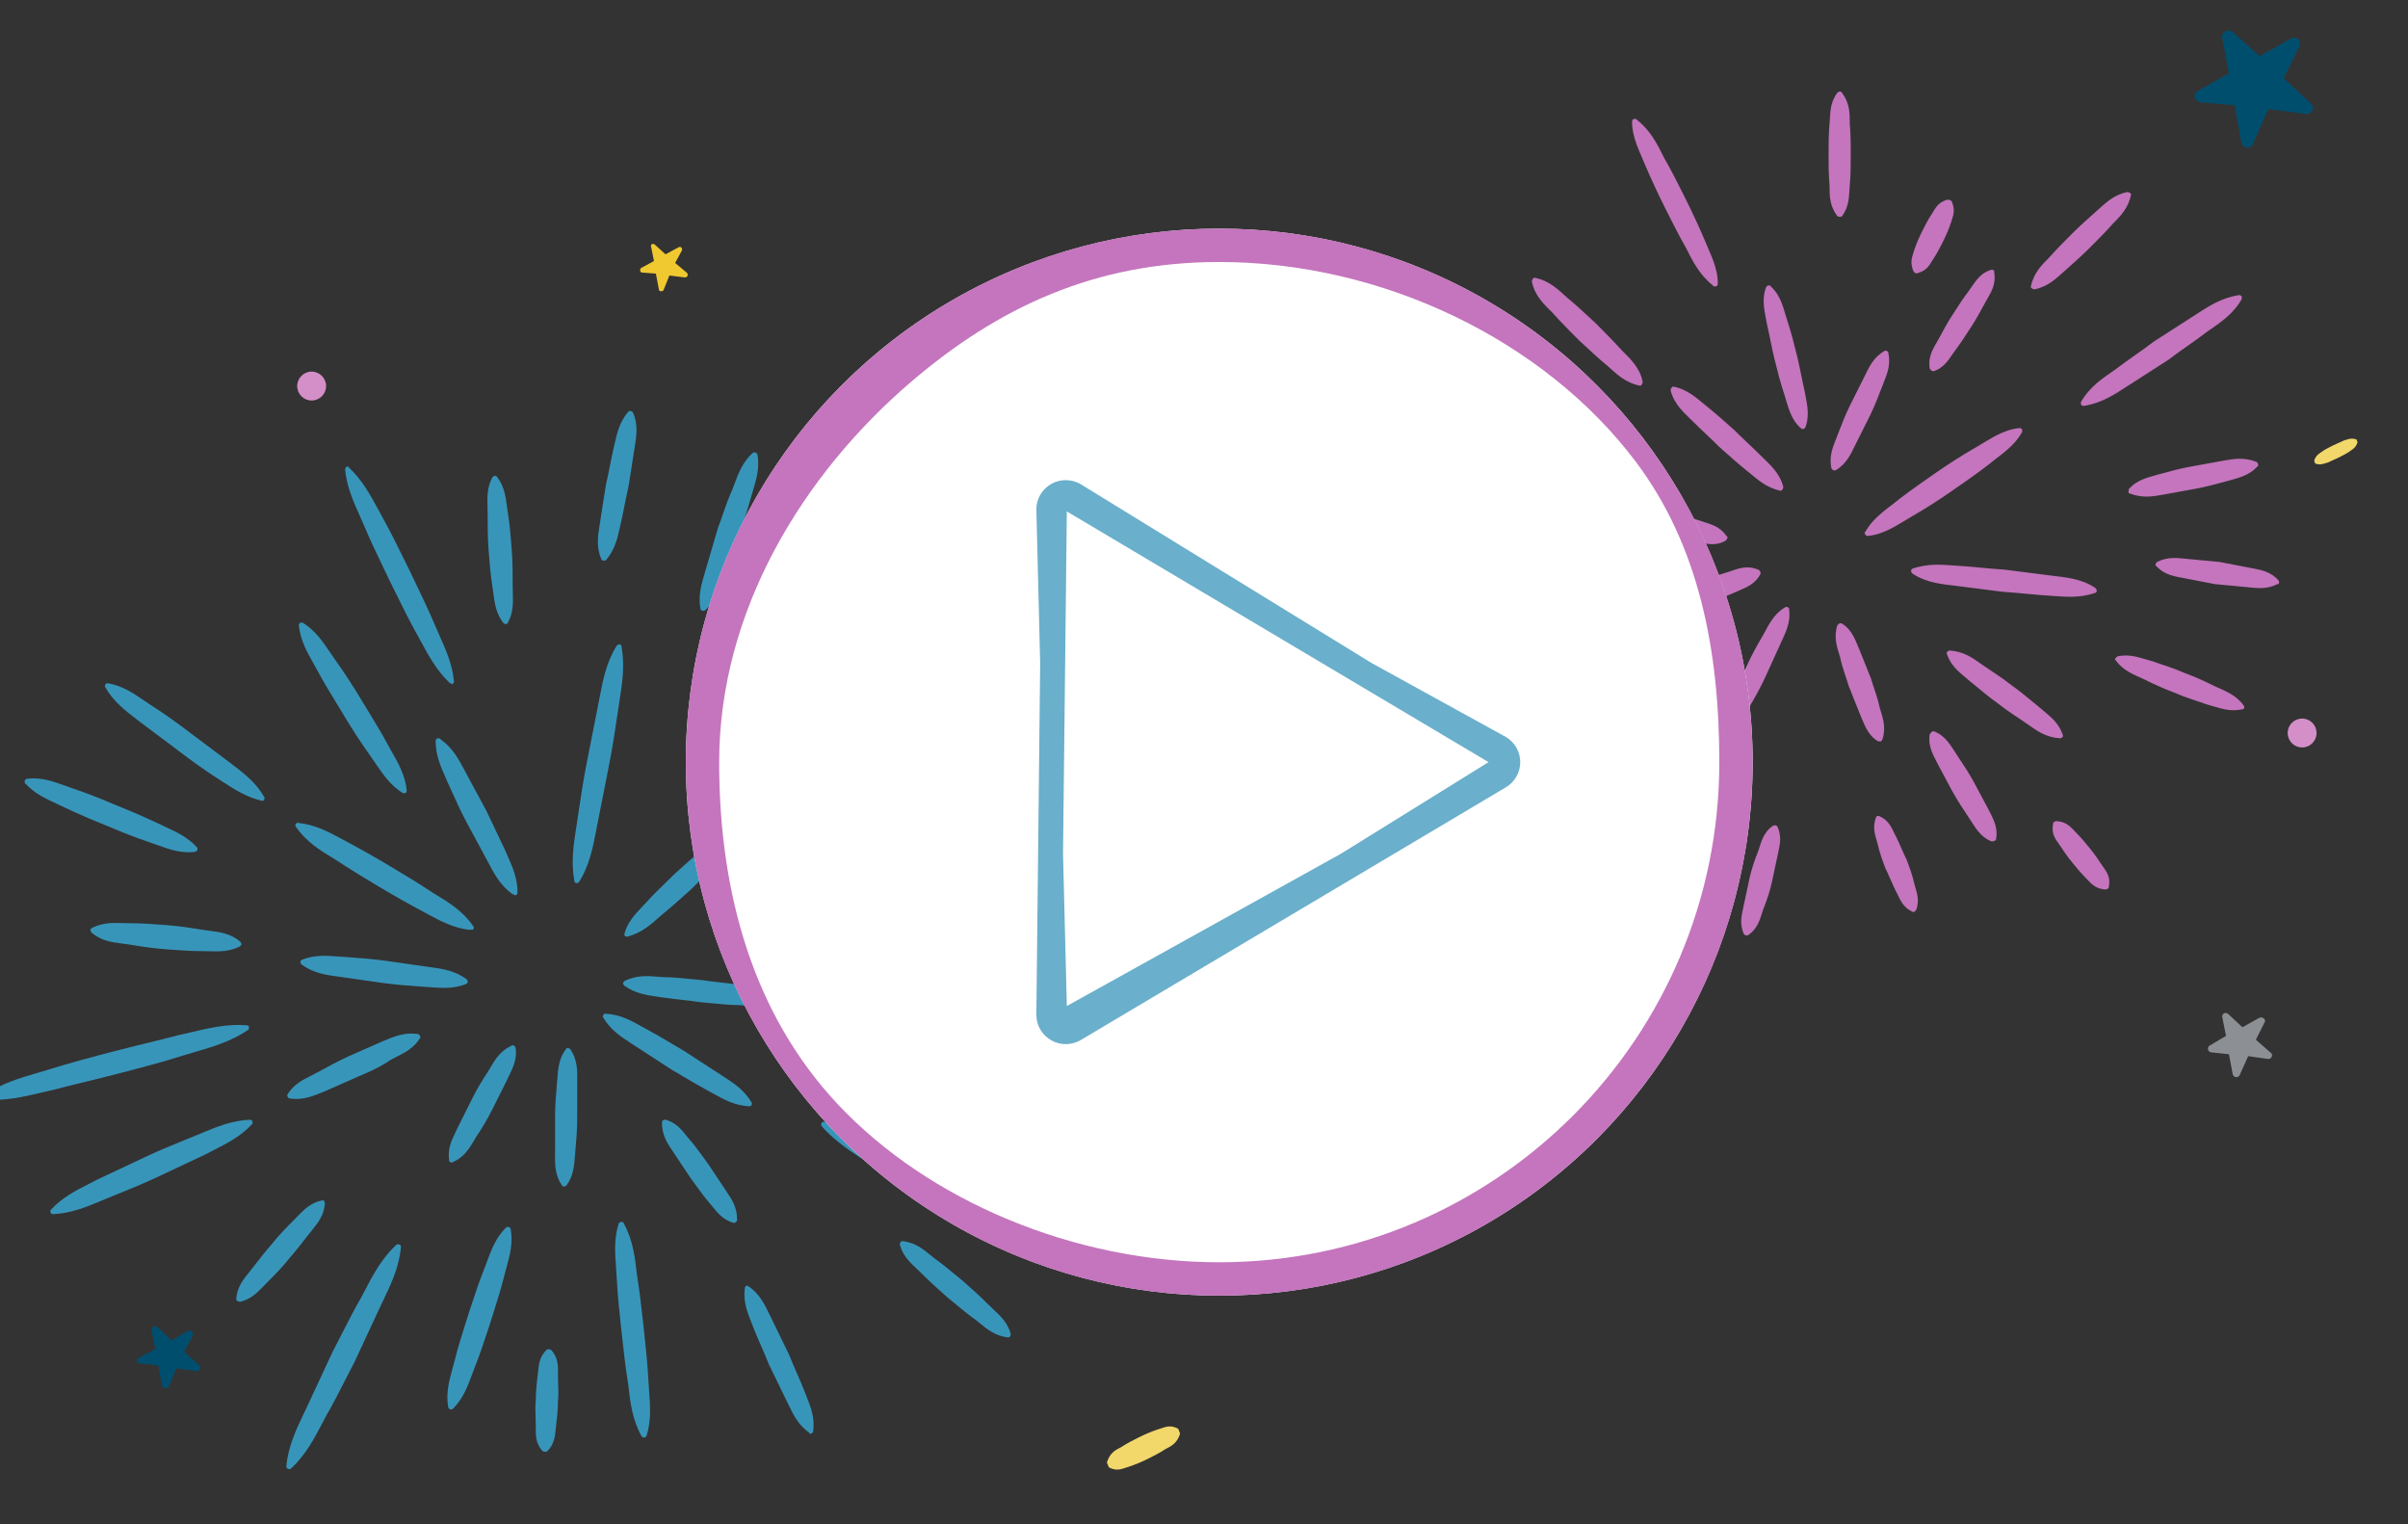 <svg width="158" height="100" viewBox="0 0 158 100" fill="none" xmlns="http://www.w3.org/2000/svg">
<rect x="0" y="0" width="158" height="100" fill="#333333" stroke="none"/>
<g clip-path="url(#clip0_1341_8650)">
<path d="M152.277 29.685C152.091 29.813 151.946 29.913 151.844 30.221L151.907 30.41C152.206 30.51 152.388 30.452 152.575 30.392C152.625 30.377 152.675 30.36 152.729 30.347C152.855 30.284 152.966 30.237 153.076 30.189C153.187 30.142 153.297 30.094 153.424 30.031C153.676 29.905 153.929 29.778 154.119 29.652C154.166 29.616 154.211 29.585 154.254 29.556C154.441 29.428 154.585 29.328 154.688 29.02L154.625 28.831C154.325 28.731 154.144 28.788 153.956 28.848C153.906 28.864 153.856 28.88 153.803 28.894C153.677 28.957 153.566 29.004 153.455 29.052C153.345 29.099 153.234 29.146 153.108 29.21C152.855 29.336 152.602 29.462 152.413 29.589C152.365 29.624 152.32 29.655 152.277 29.685Z" fill="#F2D76B"/>
<path d="M12.085 88.694L12.654 87.62C12.717 87.43 12.527 87.24 12.338 87.304L11.263 87.936L10.315 87.051C10.189 86.924 9.936 87.051 9.936 87.24L10.189 88.504L9.114 89.073C8.925 89.2 8.988 89.453 9.178 89.453L10.379 89.579L10.631 90.906C10.694 91.096 10.947 91.159 11.074 90.969L11.579 89.769L12.906 89.958C13.096 89.958 13.223 89.705 13.096 89.579L12.085 88.694Z" fill="#004E6E"/>
<path d="M44.3 17.253L44.742 16.432C44.806 16.305 44.679 16.116 44.49 16.242L43.668 16.684L42.973 16.052C42.846 15.926 42.657 16.052 42.72 16.179L42.91 17.127L42.088 17.569C41.962 17.632 41.962 17.885 42.151 17.885L43.036 17.948L43.226 18.96C43.226 19.149 43.478 19.149 43.542 19.023L43.921 18.075L44.932 18.201C45.122 18.201 45.185 18.012 45.059 17.885L44.3 17.253Z" fill="#F0C930"/>
<path d="M148.019 68.214L148.588 67.076C148.714 66.887 148.462 66.697 148.272 66.76L147.134 67.392L146.186 66.507C145.997 66.381 145.807 66.507 145.807 66.697L146.06 67.961L144.986 68.593C144.796 68.719 144.859 68.972 145.049 69.035L146.25 69.162L146.502 70.489C146.566 70.679 146.818 70.742 146.945 70.552L147.514 69.288L148.841 69.478C149.03 69.478 149.157 69.225 149.03 69.099L148.019 68.214Z" fill="#8C8F94"/>
<path d="M151.053 49.037C151.577 49.037 152.001 48.612 152.001 48.089C152.001 47.565 151.577 47.141 151.053 47.141C150.53 47.141 150.105 47.565 150.105 48.089C150.105 48.612 150.53 49.037 151.053 49.037Z" fill="#D48FC8"/>
<path d="M37.812 54.275C37.636 55.405 37.459 56.545 37.685 57.786C37.685 57.786 37.685 57.849 37.748 57.913C37.874 57.976 37.937 57.913 38.001 57.849C38.673 56.784 38.899 55.619 39.117 54.487C39.145 54.343 39.173 54.2 39.201 54.057C39.328 53.425 39.454 52.778 39.581 52.13C39.707 51.482 39.833 50.834 39.96 50.202C40.184 49.083 40.358 47.915 40.526 46.785C40.548 46.638 40.57 46.492 40.592 46.347C40.612 46.211 40.633 46.076 40.654 45.94C40.83 44.81 41.007 43.67 40.781 42.429C40.781 42.365 40.781 42.302 40.718 42.302C40.592 42.239 40.529 42.302 40.465 42.365C39.792 43.431 39.567 44.596 39.349 45.728C39.321 45.871 39.293 46.015 39.265 46.157C39.138 46.789 39.012 47.437 38.885 48.085C38.759 48.733 38.633 49.381 38.506 50.013C38.282 51.131 38.108 52.3 37.94 53.43C37.918 53.577 37.896 53.723 37.874 53.868C37.854 54.004 37.833 54.139 37.812 54.275Z" fill="#3895BA"/>
<path d="M39.352 34.392C39.233 35.133 39.112 35.88 39.454 36.677C39.454 36.741 39.517 36.741 39.517 36.741C39.581 36.804 39.707 36.804 39.77 36.741C40.346 36.049 40.502 35.358 40.669 34.618C40.685 34.547 40.702 34.475 40.718 34.402C40.813 33.991 40.892 33.596 40.971 33.201C41.05 32.806 41.129 32.411 41.224 32.001C41.35 31.242 41.477 30.421 41.603 29.599C41.615 29.518 41.629 29.437 41.642 29.356C41.761 28.615 41.882 27.869 41.54 27.071L41.477 27.008C41.413 26.945 41.287 26.945 41.224 27.008C40.648 27.699 40.492 28.391 40.325 29.13C40.309 29.202 40.292 29.274 40.276 29.346C40.181 29.757 40.102 30.152 40.023 30.547C39.944 30.942 39.865 31.337 39.77 31.748C39.644 32.506 39.517 33.328 39.391 34.149C39.379 34.23 39.365 34.311 39.352 34.392Z" fill="#3895BA"/>
<path d="M46.245 37.582C46.018 38.343 45.798 39.081 45.964 39.964C45.964 39.995 45.964 40.011 45.972 40.019C45.98 40.027 45.995 40.027 46.027 40.027C46.09 40.09 46.217 40.09 46.28 40.027C46.939 39.423 47.216 38.675 47.485 37.95C47.525 37.841 47.566 37.733 47.607 37.626C47.848 37.103 48.038 36.556 48.225 36.015C48.333 35.705 48.44 35.397 48.555 35.097C48.681 34.655 48.808 34.228 48.934 33.802C49.061 33.375 49.187 32.949 49.313 32.506C49.346 32.394 49.379 32.282 49.412 32.171C49.639 31.409 49.858 30.671 49.693 29.789L49.629 29.725C49.566 29.662 49.44 29.662 49.377 29.725C48.717 30.33 48.44 31.077 48.171 31.802C48.131 31.911 48.091 32.02 48.049 32.127C47.809 32.649 47.619 33.197 47.431 33.737C47.324 34.047 47.217 34.355 47.101 34.655C46.975 35.097 46.849 35.524 46.722 35.951C46.596 36.377 46.469 36.804 46.343 37.246C46.311 37.359 46.278 37.471 46.245 37.582Z" fill="#3895BA"/>
<path d="M54.979 42.075C54.685 42.595 54.381 43.134 54.496 43.882C54.559 44.009 54.685 44.072 54.749 44.072C55.436 43.786 55.76 43.292 56.096 42.779C56.131 42.725 56.166 42.672 56.202 42.618C56.581 42.05 56.961 41.481 57.277 40.912C57.435 40.627 57.593 40.327 57.751 40.027C57.909 39.727 58.067 39.427 58.225 39.142C58.253 39.092 58.281 39.041 58.31 38.99C58.604 38.47 58.909 37.932 58.793 37.183V37.12C58.73 36.993 58.667 36.93 58.541 36.993C57.854 37.28 57.53 37.773 57.193 38.287C57.158 38.34 57.123 38.394 57.087 38.447C56.708 39.016 56.329 39.585 56.013 40.154C55.855 40.438 55.697 40.738 55.539 41.038C55.381 41.339 55.223 41.639 55.065 41.923C55.037 41.974 55.008 42.024 54.979 42.075Z" fill="#3895BA"/>
<path d="M46.222 50.159C45.833 50.859 45.45 51.55 45.395 52.477C45.395 52.477 45.458 52.541 45.395 52.604C45.458 52.667 45.585 52.73 45.648 52.667C46.468 52.175 46.91 51.493 47.342 50.827C47.409 50.724 47.476 50.62 47.544 50.518C47.988 49.877 48.355 49.274 48.735 48.65C48.842 48.474 48.95 48.297 49.061 48.117C49.566 47.295 50.009 46.473 50.451 45.652C50.512 45.539 50.574 45.428 50.635 45.316C51.024 44.616 51.408 43.924 51.462 42.998V42.871C51.399 42.808 51.273 42.745 51.209 42.808C50.389 43.3 49.947 43.982 49.516 44.648C49.448 44.751 49.382 44.855 49.313 44.957C48.87 45.598 48.502 46.201 48.122 46.825C48.016 47.001 47.908 47.178 47.797 47.358C47.291 48.18 46.849 49.001 46.406 49.823C46.346 49.936 46.284 50.047 46.222 50.159Z" fill="#3895BA"/>
<path d="M42.157 59.467C41.673 59.973 41.176 60.493 40.971 61.262V61.325C40.971 61.389 41.034 61.452 41.161 61.452C42.109 61.199 42.741 60.63 43.373 60.062C44.068 59.493 44.7 58.924 45.332 58.355C45.545 58.142 45.758 57.936 45.968 57.733C46.383 57.332 46.788 56.941 47.165 56.522C47.272 56.403 47.383 56.286 47.496 56.169C47.98 55.663 48.476 55.143 48.681 54.373V54.31C48.681 54.247 48.618 54.184 48.492 54.184C47.544 54.437 46.912 55.005 46.28 55.574C45.585 56.143 44.953 56.712 44.321 57.281C44.108 57.494 43.895 57.7 43.684 57.903C43.27 58.303 42.865 58.694 42.488 59.114C42.381 59.233 42.269 59.349 42.157 59.467Z" fill="#3895BA"/>
<path d="M59.282 58.781C58.81 59.018 58.329 59.259 57.972 59.872C57.972 59.998 58.035 60.125 58.098 60.188C58.92 60.377 59.552 60.125 60.184 59.872L62.08 59.114C62.396 58.956 62.696 58.813 62.996 58.671C63.296 58.529 63.597 58.387 63.913 58.229C64.022 58.168 64.134 58.112 64.246 58.055C64.718 57.819 65.198 57.577 65.556 56.965V56.901C65.619 56.775 65.556 56.649 65.429 56.649C64.608 56.459 63.976 56.712 63.344 56.965L61.448 57.723C61.132 57.881 60.832 58.023 60.531 58.166C60.231 58.308 59.931 58.45 59.615 58.608C59.506 58.669 59.394 58.725 59.282 58.781Z" fill="#3895BA"/>
<path d="M62.35 65.552C61.523 65.533 60.695 65.514 59.868 65.876C59.868 65.876 59.805 65.876 59.805 65.939C59.741 66.066 59.805 66.129 59.868 66.192C60.645 66.658 61.465 66.742 62.292 66.827C62.474 66.846 62.656 66.864 62.838 66.887C63.849 67.013 64.861 67.077 65.872 67.14C66.883 67.203 67.894 67.266 68.905 67.266C69.089 67.266 69.273 67.27 69.457 67.275C70.284 67.293 71.112 67.312 71.939 66.95C71.939 66.95 72.002 66.95 72.002 66.887C72.065 66.824 72.002 66.697 71.939 66.634C71.162 66.168 70.342 66.084 69.515 65.999C69.333 65.981 69.151 65.962 68.969 65.939C67.957 65.813 66.946 65.749 65.935 65.686C64.924 65.623 63.913 65.56 62.901 65.56C62.718 65.56 62.534 65.556 62.35 65.552Z" fill="#3895BA"/>
<path d="M43.255 64.086C42.514 64.024 41.768 63.961 40.971 64.359C40.971 64.359 40.971 64.422 40.908 64.422C40.845 64.486 40.908 64.612 40.971 64.675C41.701 65.181 42.432 65.287 43.162 65.393C43.253 65.406 43.344 65.419 43.436 65.433C43.852 65.493 44.254 65.538 44.648 65.583C45.093 65.633 45.528 65.683 45.964 65.749C46.228 65.77 46.499 65.797 46.772 65.824C47.348 65.881 47.934 65.939 48.492 65.939C48.573 65.945 48.655 65.952 48.736 65.959C49.477 66.022 50.223 66.085 51.02 65.686L51.083 65.623C51.146 65.56 51.083 65.433 51.02 65.37C50.289 64.865 49.559 64.758 48.829 64.652C48.738 64.639 48.646 64.626 48.555 64.612C48.139 64.552 47.737 64.507 47.343 64.462C46.898 64.412 46.462 64.363 46.027 64.296C45.763 64.275 45.492 64.249 45.219 64.222C44.643 64.164 44.056 64.106 43.499 64.106C43.417 64.1 43.336 64.093 43.255 64.086Z" fill="#3895BA"/>
<path d="M51.688 56.476C50.971 56.906 50.246 57.34 49.756 58.102C49.724 58.134 49.708 58.15 49.708 58.166C49.708 58.181 49.724 58.197 49.756 58.229C49.756 58.355 49.819 58.418 49.945 58.418C50.805 58.418 51.503 58.095 52.2 57.771C52.375 57.69 52.549 57.609 52.726 57.533C53.548 57.154 54.433 56.712 55.254 56.27C56.076 55.827 56.897 55.385 57.719 54.879C57.832 54.809 57.947 54.741 58.062 54.672C58.779 54.243 59.504 53.809 59.994 53.046V52.92C59.994 52.793 59.931 52.73 59.805 52.73C58.945 52.73 58.247 53.054 57.55 53.377C57.375 53.458 57.201 53.539 57.024 53.615C56.202 53.994 55.317 54.437 54.496 54.879C53.674 55.321 52.853 55.764 52.031 56.27C51.918 56.339 51.803 56.408 51.688 56.476Z" fill="#3895BA"/>
<path d="M42.089 67.335C41.389 66.946 40.697 66.562 39.77 66.508H39.644C39.581 66.571 39.517 66.697 39.581 66.761C40.073 67.581 40.754 68.023 41.42 68.454C41.524 68.522 41.627 68.589 41.729 68.657C42.109 68.909 42.504 69.162 42.899 69.415C43.294 69.668 43.689 69.921 44.068 70.174C44.287 70.301 44.512 70.435 44.74 70.57C45.301 70.903 45.885 71.249 46.469 71.564C46.582 71.625 46.694 71.686 46.805 71.748C47.505 72.137 48.197 72.52 49.124 72.575H49.25C49.313 72.512 49.377 72.385 49.313 72.322C48.821 71.502 48.14 71.06 47.474 70.628C47.37 70.561 47.267 70.494 47.165 70.426C46.785 70.173 46.39 69.921 45.995 69.668C45.6 69.415 45.205 69.162 44.826 68.909C44.607 68.781 44.382 68.648 44.154 68.513C43.593 68.18 43.009 67.834 42.425 67.519C42.312 67.458 42.2 67.396 42.089 67.335Z" fill="#3895BA"/>
<path d="M61.043 71.585C60.39 71.404 59.682 71.207 58.92 71.501C58.793 71.627 58.793 71.753 58.857 71.817C59.318 72.38 59.904 72.57 60.48 72.757C60.614 72.8 60.748 72.843 60.879 72.891C61.072 72.955 61.26 73.019 61.446 73.083C61.991 73.268 62.509 73.445 63.028 73.586C63.723 73.776 64.481 73.965 65.177 74.092C65.227 74.106 65.277 74.12 65.328 74.134C65.982 74.315 66.69 74.511 67.452 74.218C67.452 74.155 67.515 74.155 67.515 74.155C67.578 74.092 67.578 73.965 67.515 73.902C67.054 73.338 66.468 73.149 65.892 72.962C65.758 72.919 65.624 72.876 65.493 72.828C65.3 72.764 65.111 72.699 64.926 72.636C64.381 72.451 63.862 72.274 63.344 72.133C62.649 71.943 61.89 71.753 61.195 71.627C61.145 71.613 61.094 71.599 61.043 71.585Z" fill="#3895BA"/>
<path d="M57.404 75.039C56.36 74.465 55.306 73.887 54.053 73.586C54.053 73.586 53.99 73.586 53.927 73.65C53.864 73.713 53.864 73.839 53.927 73.902C54.844 74.927 55.946 75.63 57.035 76.325C57.221 76.444 57.408 76.563 57.593 76.683C58.256 77.094 58.904 77.489 59.552 77.884C60.2 78.279 60.847 78.674 61.511 79.085L65.493 81.36C65.768 81.504 66.04 81.654 66.313 81.803C67.358 82.377 68.411 82.955 69.664 83.256C69.664 83.256 69.727 83.256 69.79 83.193C69.853 83.129 69.853 83.003 69.79 82.94C68.873 81.915 67.772 81.212 66.683 80.517C66.496 80.398 66.31 80.279 66.125 80.159C65.461 79.748 64.813 79.353 64.165 78.958C63.517 78.563 62.87 78.168 62.206 77.757L58.225 75.482C57.949 75.338 57.677 75.189 57.404 75.039Z" fill="#3895BA"/>
<path d="M61.094 82.375C60.559 81.937 60.068 81.534 59.236 81.423H59.173C59.046 81.486 59.046 81.549 59.046 81.676C59.251 82.394 59.706 82.82 60.174 83.26C60.283 83.362 60.392 83.465 60.5 83.572C61.069 84.141 61.637 84.646 62.206 85.152C62.403 85.309 62.594 85.467 62.782 85.622C63.199 85.966 63.604 86.301 64.039 86.606C64.117 86.667 64.192 86.729 64.267 86.791C64.802 87.229 65.293 87.632 66.125 87.743H66.188C66.314 87.68 66.314 87.617 66.314 87.49C66.109 86.772 65.654 86.346 65.186 85.907C65.078 85.805 64.968 85.702 64.861 85.594C64.292 85.025 63.723 84.52 63.154 84.014C62.957 83.857 62.767 83.699 62.578 83.544C62.162 83.2 61.757 82.865 61.321 82.561C61.244 82.499 61.168 82.437 61.094 82.375Z" fill="#3895BA"/>
<path d="M45.027 74.496C44.689 74.078 44.355 73.665 43.689 73.46C43.499 73.46 43.436 73.523 43.436 73.65C43.436 74.479 43.769 74.975 44.123 75.502C44.147 75.537 44.17 75.573 44.194 75.609L45.332 77.315C45.444 77.465 45.556 77.62 45.67 77.777C45.941 78.151 46.221 78.539 46.533 78.895C46.616 78.991 46.695 79.088 46.774 79.186C47.113 79.605 47.446 80.017 48.113 80.222H48.176C48.239 80.222 48.365 80.159 48.365 80.033C48.365 79.203 48.032 78.707 47.678 78.18C47.655 78.145 47.631 78.109 47.607 78.073L46.469 76.367C46.357 76.218 46.245 76.063 46.132 75.905C45.861 75.531 45.58 75.143 45.269 74.787C45.185 74.691 45.106 74.594 45.027 74.496Z" fill="#3895BA"/>
<path d="M50.495 86.244C50.171 85.575 49.839 84.888 49.124 84.394C49.061 84.394 49.061 84.393 49.061 84.33C48.997 84.33 48.871 84.393 48.871 84.52C48.761 85.402 49.035 86.092 49.317 86.8C49.358 86.903 49.4 87.007 49.44 87.111C49.598 87.522 49.772 87.917 49.945 88.312C50.119 88.707 50.293 89.102 50.451 89.513C50.641 89.892 50.83 90.287 51.02 90.682C51.209 91.077 51.399 91.472 51.589 91.851C51.638 91.95 51.686 92.049 51.734 92.149C52.059 92.819 52.391 93.505 53.105 94C53.105 94.031 53.105 94.047 53.113 94.055C53.121 94.063 53.137 94.063 53.169 94.063C53.232 94.063 53.358 94 53.358 93.874C53.468 92.991 53.194 92.301 52.912 91.593C52.871 91.49 52.83 91.387 52.789 91.282C52.631 90.871 52.458 90.476 52.284 90.081C52.11 89.686 51.936 89.291 51.778 88.881C51.589 88.501 51.399 88.106 51.209 87.712C51.02 87.317 50.83 86.921 50.641 86.542C50.591 86.444 50.543 86.344 50.495 86.244Z" fill="#3895BA"/>
<path d="M41.793 83.635C41.666 82.498 41.54 81.36 40.908 80.222C40.908 80.222 40.908 80.159 40.781 80.159C40.718 80.159 40.592 80.222 40.592 80.285C40.283 81.263 40.351 82.198 40.422 83.16C40.438 83.38 40.454 83.601 40.465 83.825C40.529 85.025 40.655 86.226 40.781 87.364C40.793 87.467 40.804 87.57 40.816 87.674C40.931 88.718 41.051 89.805 41.224 90.84C41.35 91.977 41.477 93.115 42.109 94.253C42.14 94.253 42.156 94.269 42.172 94.284C42.188 94.3 42.203 94.316 42.235 94.316C42.298 94.316 42.425 94.253 42.425 94.189C42.733 93.212 42.665 92.276 42.595 91.314C42.579 91.095 42.563 90.874 42.551 90.65C42.488 89.449 42.361 88.249 42.235 87.111C42.224 87.008 42.212 86.905 42.201 86.801C42.085 85.757 41.965 84.67 41.793 83.635Z" fill="#3895BA"/>
<path d="M37.876 70.894C37.881 70.211 37.887 69.529 37.432 68.846C37.305 68.72 37.179 68.72 37.116 68.846C36.666 69.465 36.616 70.133 36.566 70.808C36.56 70.891 36.554 70.975 36.547 71.058C36.484 71.753 36.421 72.512 36.421 73.27V75.482C36.421 75.558 36.42 75.634 36.419 75.71C36.414 76.392 36.408 77.075 36.863 77.757L36.926 77.821C36.989 77.884 37.116 77.821 37.179 77.757C37.629 77.139 37.678 76.47 37.728 75.796C37.735 75.713 37.741 75.629 37.748 75.545C37.811 74.85 37.874 74.092 37.874 73.334V71.121C37.874 71.046 37.875 70.97 37.876 70.894Z" fill="#3895BA"/>
<path d="M36.611 90.1C36.617 89.588 36.623 89.077 36.168 88.565C36.041 88.501 35.915 88.501 35.852 88.565C35.402 89.015 35.352 89.515 35.302 90.02C35.296 90.083 35.29 90.145 35.283 90.208C35.22 90.713 35.157 91.282 35.157 91.851C35.115 92.186 35.128 92.549 35.142 92.921C35.149 93.11 35.157 93.302 35.157 93.494C35.157 93.551 35.156 93.608 35.155 93.665C35.15 94.177 35.144 94.689 35.599 95.201C35.725 95.264 35.852 95.264 35.915 95.201C36.365 94.751 36.414 94.251 36.465 93.745C36.471 93.683 36.477 93.62 36.484 93.557C36.547 93.052 36.61 92.483 36.61 91.914C36.652 91.579 36.639 91.217 36.624 90.845C36.617 90.655 36.61 90.463 36.61 90.271C36.61 90.214 36.611 90.157 36.611 90.1Z" fill="#3895BA"/>
<path d="M33.222 83.196C33.446 82.387 33.667 81.588 33.513 80.665C33.513 80.601 33.513 80.601 33.45 80.538C33.387 80.475 33.261 80.475 33.197 80.538C32.532 81.204 32.239 81.994 31.951 82.774C31.883 82.957 31.816 83.139 31.744 83.319C31.44 84.079 31.177 84.879 30.921 85.656C30.858 85.848 30.795 86.038 30.733 86.226C30.671 86.422 30.61 86.616 30.549 86.808C30.297 87.607 30.052 88.381 29.848 89.197C29.8 89.387 29.748 89.575 29.696 89.762C29.473 90.571 29.252 91.37 29.405 92.293C29.405 92.357 29.469 92.42 29.469 92.42C29.532 92.483 29.658 92.483 29.721 92.42C30.387 91.754 30.679 90.964 30.968 90.184C31.035 90.001 31.103 89.819 31.175 89.639C31.479 88.879 31.742 88.079 31.998 87.303C32.061 87.111 32.123 86.92 32.186 86.732C32.247 86.536 32.309 86.342 32.369 86.15C32.622 85.351 32.867 84.577 33.071 83.761C33.118 83.571 33.171 83.383 33.222 83.196Z" fill="#3895BA"/>
<path d="M33.414 70.545C33.684 69.985 33.936 69.464 33.829 68.72C33.766 68.594 33.64 68.53 33.577 68.594C32.827 68.939 32.498 69.495 32.159 70.07C32.126 70.125 32.093 70.181 32.06 70.237C31.681 70.805 31.301 71.438 30.985 72.07L30.037 73.966C29.987 74.076 29.936 74.183 29.884 74.289C29.614 74.849 29.362 75.37 29.469 76.114V76.177C29.532 76.241 29.595 76.304 29.721 76.241C30.471 75.895 30.799 75.339 31.139 74.764C31.172 74.709 31.205 74.653 31.238 74.597C31.617 74.029 31.997 73.397 32.313 72.765L33.261 70.869C33.311 70.758 33.363 70.651 33.414 70.545Z" fill="#3895BA"/>
<path d="M25.139 85.327C25.662 84.234 26.194 83.123 26.309 81.802C26.309 81.739 26.309 81.676 26.245 81.676C26.182 81.613 26.056 81.613 25.993 81.676C25.02 82.591 24.462 83.662 23.896 84.748C23.837 84.861 23.777 84.975 23.717 85.089C23.254 85.889 22.847 86.69 22.439 87.49C22.236 87.891 22.032 88.291 21.821 88.691C21.537 89.291 21.253 89.908 20.968 90.524C20.684 91.14 20.399 91.756 20.115 92.357C20.063 92.467 20.01 92.577 19.957 92.687C19.435 93.78 18.903 94.891 18.788 96.212C18.788 96.239 18.788 96.254 18.793 96.268C18.799 96.287 18.815 96.302 18.851 96.338C18.914 96.401 19.041 96.401 19.104 96.338C20.076 95.423 20.635 94.352 21.201 93.266C21.26 93.153 21.319 93.039 21.379 92.925C21.843 92.125 22.25 91.324 22.657 90.524C22.861 90.124 23.064 89.723 23.275 89.323C23.559 88.723 23.844 88.106 24.128 87.49C24.413 86.874 24.697 86.258 24.981 85.657C25.034 85.547 25.086 85.437 25.139 85.327Z" fill="#3895BA"/>
<path d="M20.482 80.694C20.873 80.208 21.261 79.726 21.316 78.958C21.316 78.769 21.189 78.706 21.063 78.769C20.359 78.931 19.933 79.372 19.508 79.813C19.437 79.887 19.366 79.96 19.293 80.033C18.788 80.538 18.282 81.044 17.84 81.613C17.397 82.118 16.955 82.687 16.513 83.256C16.454 83.331 16.394 83.405 16.335 83.48C15.944 83.965 15.556 84.447 15.501 85.215V85.278C15.565 85.341 15.628 85.405 15.754 85.405C16.458 85.242 16.884 84.801 17.31 84.36C17.381 84.286 17.452 84.213 17.524 84.141C18.029 83.635 18.535 83.129 18.977 82.561C19.42 82.055 19.862 81.486 20.305 80.917C20.363 80.842 20.423 80.768 20.482 80.694Z" fill="#3895BA"/>
<path d="M26.004 69.339C26.581 69.049 27.161 68.757 27.573 68.088C27.573 68.088 27.636 68.088 27.573 68.025C27.573 67.961 27.509 67.835 27.383 67.835C26.541 67.715 25.87 67.995 25.154 68.295C25.118 68.31 25.081 68.325 25.045 68.341C24.697 68.499 24.334 68.657 23.97 68.815C23.607 68.973 23.244 69.131 22.896 69.289C22.201 69.605 21.505 69.984 20.81 70.363C20.681 70.433 20.55 70.499 20.419 70.565C19.843 70.855 19.263 71.147 18.851 71.817V71.88C18.851 71.943 18.914 72.07 19.041 72.07C19.883 72.19 20.553 71.909 21.27 71.609C21.306 71.594 21.342 71.579 21.379 71.564C21.727 71.406 22.09 71.248 22.454 71.09C22.817 70.932 23.18 70.774 23.528 70.616C24.286 70.3 24.981 69.984 25.613 69.541C25.742 69.471 25.873 69.405 26.004 69.339Z" fill="#3895BA"/>
<path d="M14.037 75.447C14.921 74.998 15.781 74.559 16.513 73.776C16.549 73.74 16.564 73.724 16.571 73.706C16.576 73.692 16.576 73.676 16.576 73.65C16.576 73.523 16.513 73.46 16.386 73.46C15.196 73.516 14.21 73.929 13.244 74.332C13.132 74.379 13.021 74.425 12.91 74.471C12.669 74.57 12.425 74.669 12.179 74.769C11.329 75.115 10.457 75.469 9.624 75.862L6.401 77.378C6.214 77.477 6.028 77.572 5.842 77.666C4.959 78.116 4.098 78.554 3.367 79.337C3.304 79.401 3.304 79.401 3.304 79.464C3.304 79.59 3.367 79.653 3.493 79.653C4.683 79.597 5.67 79.184 6.636 78.781C6.747 78.734 6.858 78.688 6.969 78.642C7.21 78.543 7.454 78.444 7.7 78.344C8.551 77.998 9.422 77.644 10.256 77.252L13.479 75.735C13.665 75.636 13.852 75.541 14.037 75.447Z" fill="#3895BA"/>
<path d="M12.761 69.026C13.972 68.671 15.139 68.33 16.26 67.582C16.323 67.582 16.323 67.519 16.323 67.456C16.386 67.329 16.26 67.266 16.197 67.266C14.912 67.163 13.753 67.436 12.584 67.712C12.315 67.775 12.045 67.839 11.773 67.898C11.046 68.088 10.335 68.262 9.624 68.436C8.913 68.609 8.202 68.783 7.475 68.973C6.022 69.352 4.568 69.731 3.177 70.174C2.952 70.242 2.728 70.308 2.505 70.373C1.294 70.728 0.127 71.069 -0.994 71.817C-0.994 71.817 -1.057 71.88 -1.057 71.943C-1.12 72.07 -0.994 72.133 -0.931 72.133C0.354 72.235 1.513 71.962 2.682 71.687C2.951 71.623 3.221 71.56 3.493 71.501C4.22 71.311 4.931 71.137 5.642 70.963C6.353 70.79 7.064 70.616 7.791 70.426C9.245 70.047 10.698 69.668 12.089 69.225C12.314 69.157 12.538 69.091 12.761 69.026Z" fill="#3895BA"/>
<path d="M13.735 62.408C14.393 62.427 15.031 62.445 15.754 62.084C15.754 62.084 15.754 62.021 15.817 62.021C15.881 61.958 15.817 61.831 15.754 61.768C15.121 61.24 14.444 61.153 13.759 61.065C13.624 61.048 13.488 61.03 13.353 61.01C12.594 60.883 11.773 60.757 10.951 60.694C10.129 60.63 9.308 60.567 8.486 60.567C8.336 60.567 8.188 60.563 8.04 60.559C7.383 60.54 6.744 60.522 6.021 60.883L5.958 60.946C5.895 61.009 5.958 61.136 6.021 61.199C6.655 61.727 7.332 61.814 8.017 61.902C8.152 61.919 8.288 61.937 8.423 61.958C9.181 62.084 10.003 62.21 10.825 62.273C11.646 62.337 12.468 62.4 13.289 62.4C13.44 62.4 13.588 62.404 13.735 62.408Z" fill="#3895BA"/>
<path d="M28.157 64.762C28.982 64.824 29.77 64.883 30.606 64.549L30.669 64.486C30.733 64.422 30.669 64.296 30.606 64.233C29.81 63.664 29.014 63.556 28.217 63.448C28.129 63.436 28.04 63.424 27.952 63.411L25.297 63.032C24.468 62.913 23.582 62.85 22.746 62.791C22.69 62.787 22.635 62.783 22.58 62.779C22.468 62.772 22.358 62.763 22.248 62.755C21.423 62.693 20.636 62.634 19.799 62.969L19.736 63.032C19.673 63.095 19.736 63.221 19.799 63.285C20.595 63.853 21.392 63.962 22.188 64.07C22.276 64.082 22.365 64.094 22.453 64.106L25.108 64.486C25.937 64.604 26.823 64.667 27.659 64.726C27.715 64.73 27.77 64.734 27.825 64.738C27.937 64.746 28.047 64.754 28.157 64.762Z" fill="#3895BA"/>
<path d="M28.042 59.959C28.899 60.422 29.776 60.895 30.859 61.01C30.859 61.01 30.922 60.946 30.985 61.01C31.112 60.946 31.112 60.82 31.049 60.757C30.353 59.745 29.405 59.177 28.457 58.608C27.509 57.976 26.561 57.407 25.613 56.838C24.665 56.269 23.654 55.701 22.706 55.195C22.613 55.145 22.52 55.095 22.426 55.044C21.569 54.582 20.692 54.108 19.609 53.994C19.57 53.955 19.555 53.964 19.535 53.977C19.522 53.985 19.507 53.994 19.483 53.994C19.357 54.057 19.357 54.184 19.42 54.247C20.115 55.258 21.063 55.827 22.011 56.396C22.959 57.028 23.907 57.597 24.855 58.165C25.803 58.734 26.814 59.303 27.762 59.809C27.855 59.858 27.949 59.909 28.042 59.959Z" fill="#3895BA"/>
<path d="M10.333 55.442C11.096 55.718 11.856 55.993 12.784 55.89C12.815 55.89 12.831 55.874 12.847 55.859C12.863 55.843 12.879 55.827 12.91 55.827C12.973 55.764 12.973 55.637 12.91 55.574C12.309 54.923 11.59 54.59 10.877 54.259C10.69 54.173 10.503 54.086 10.319 53.994C9.371 53.552 8.486 53.173 7.538 52.793C6.653 52.414 5.705 52.035 4.757 51.719C4.583 51.661 4.41 51.598 4.237 51.536C3.475 51.259 2.715 50.984 1.787 51.087C1.724 51.087 1.661 51.15 1.661 51.15C1.597 51.214 1.597 51.34 1.661 51.403C2.261 52.054 2.981 52.388 3.694 52.718C3.881 52.805 4.068 52.891 4.252 52.983C5.2 53.425 6.085 53.805 7.033 54.184C7.917 54.563 8.865 54.942 9.813 55.258C9.988 55.316 10.161 55.379 10.333 55.442Z" fill="#3895BA"/>
<path d="M14.577 51.266C15.373 51.783 16.189 52.314 17.208 52.541H17.271C17.334 52.477 17.397 52.351 17.334 52.288C16.806 51.35 16.007 50.738 15.238 50.15C15.178 50.104 15.118 50.058 15.059 50.013C14.648 49.697 14.222 49.381 13.795 49.065C13.368 48.749 12.942 48.433 12.531 48.117C11.709 47.485 10.825 46.853 9.94 46.284C9.771 46.176 9.605 46.063 9.439 45.95C8.731 45.469 8.017 44.984 7.096 44.83H6.969C6.906 44.894 6.843 45.02 6.906 45.083C7.434 46.021 8.234 46.633 9.003 47.221C9.062 47.267 9.122 47.313 9.181 47.358C9.592 47.674 10.019 47.99 10.445 48.306C10.872 48.622 11.299 48.938 11.709 49.254C12.531 49.886 13.416 50.518 14.301 51.087C14.393 51.146 14.485 51.206 14.577 51.266Z" fill="#3895BA"/>
<path d="M24.638 50.08C25.129 50.804 25.616 51.523 26.435 52.035H26.561C26.625 52.035 26.688 51.972 26.688 51.846C26.586 50.875 26.153 50.11 25.724 49.352C25.622 49.173 25.521 48.993 25.424 48.812C25.057 48.125 24.657 47.471 24.249 46.801C24.093 46.548 23.937 46.292 23.781 46.031C23.212 45.083 22.643 44.198 22.011 43.313C21.891 43.145 21.775 42.974 21.66 42.804C21.168 42.079 20.681 41.36 19.862 40.849H19.736C19.673 40.849 19.609 40.912 19.609 41.038C19.712 42.009 20.144 42.773 20.573 43.531C20.675 43.711 20.777 43.89 20.873 44.072C21.24 44.759 21.64 45.413 22.049 46.082C22.204 46.336 22.36 46.592 22.517 46.853C23.085 47.801 23.654 48.685 24.286 49.57C24.407 49.739 24.522 49.909 24.638 50.08Z" fill="#3895BA"/>
<path d="M33.641 58.671C32.84 58.099 32.453 57.371 32.059 56.629L32.058 56.627C32.017 56.55 31.977 56.473 31.935 56.396L30.608 53.931C30.27 53.305 29.97 52.642 29.678 51.998C29.587 51.797 29.497 51.599 29.407 51.403C29.353 51.278 29.299 51.154 29.244 51.031C28.912 50.281 28.585 49.545 28.585 48.622C28.585 48.496 28.648 48.433 28.775 48.433C28.838 48.433 28.838 48.433 28.901 48.496C29.703 49.068 30.089 49.796 30.484 50.539C30.525 50.616 30.566 50.694 30.608 50.771L31.935 53.236C32.124 53.647 32.33 54.073 32.535 54.5C32.741 54.926 32.946 55.353 33.136 55.764C33.189 55.889 33.244 56.013 33.299 56.136C33.631 56.886 33.957 57.622 33.957 58.545C33.957 58.671 33.894 58.734 33.768 58.734C33.705 58.671 33.705 58.671 33.641 58.671Z" fill="#3895BA"/>
<path d="M29.533 44.83C28.668 44.019 28.126 43.022 27.592 42.038C27.502 41.873 27.412 41.708 27.321 41.544C26.846 40.689 26.407 39.798 25.977 38.925C25.834 38.637 25.693 38.35 25.552 38.068C25.412 37.774 25.273 37.484 25.135 37.195C24.708 36.306 24.29 35.435 23.909 34.529C23.807 34.289 23.701 34.051 23.595 33.813C23.17 32.863 22.746 31.912 22.645 30.8C22.645 30.737 22.708 30.61 22.771 30.61C22.834 30.61 22.897 30.61 22.897 30.674C23.763 31.485 24.304 32.482 24.839 33.465C24.929 33.631 25.018 33.796 25.109 33.96C25.584 34.815 26.024 35.706 26.454 36.579C26.596 36.867 26.738 37.154 26.879 37.436C27.018 37.73 27.157 38.02 27.296 38.308C27.722 39.197 28.14 40.068 28.522 40.975C28.623 41.215 28.729 41.453 28.836 41.691C29.26 42.641 29.685 43.592 29.786 44.704C29.786 44.767 29.723 44.894 29.66 44.894C29.66 44.83 29.596 44.83 29.533 44.83Z" fill="#3895BA"/>
<path d="M33.008 40.849C32.547 40.234 32.46 39.578 32.376 38.947C32.356 38.8 32.337 38.654 32.313 38.511C32.187 37.689 32.124 36.931 32.06 36.109C31.997 35.287 31.997 34.529 31.997 33.707C31.997 33.557 31.993 33.408 31.989 33.261C31.97 32.605 31.952 31.977 32.313 31.306C32.376 31.242 32.503 31.179 32.566 31.242L32.629 31.306C33.09 31.921 33.178 32.577 33.261 33.207C33.281 33.355 33.3 33.501 33.324 33.644C33.451 34.466 33.514 35.224 33.577 36.046C33.64 36.867 33.64 37.626 33.64 38.447C33.64 38.598 33.645 38.747 33.649 38.894C33.668 39.549 33.686 40.178 33.324 40.849C33.261 40.975 33.135 40.975 33.008 40.849Z" fill="#3895BA"/>
<path d="M73.577 94.933C73.198 95.123 72.819 95.313 72.629 95.945L72.755 96.261C73.216 96.517 73.553 96.399 73.899 96.278C73.98 96.25 74.062 96.221 74.146 96.198C74.525 96.071 74.967 95.882 75.347 95.692C75.726 95.502 76.105 95.313 76.484 95.06C76.863 94.87 77.243 94.681 77.432 94.049L77.306 93.733C76.845 93.477 76.508 93.594 76.162 93.715C76.081 93.743 75.999 93.772 75.915 93.796C75.536 93.922 75.094 94.112 74.715 94.302C74.335 94.491 73.956 94.681 73.577 94.933Z" fill="#F2D76B"/>
<path d="M20.448 26.276C20.972 26.276 21.396 25.851 21.396 25.328C21.396 24.804 20.972 24.38 20.448 24.38C19.924 24.38 19.5 24.804 19.5 25.328C19.5 25.851 19.924 26.276 20.448 26.276Z" fill="#D48FC8"/>
<path d="M136.54 26.377C137.109 25.365 137.994 24.797 138.815 24.228C139.637 23.596 140.522 23.027 141.343 22.395L143.998 20.689C144.883 20.12 145.704 19.551 146.905 19.361C147.031 19.361 147.095 19.425 147.095 19.488V19.614C146.526 20.625 145.641 21.194 144.819 21.763C143.998 22.395 143.113 22.964 142.291 23.596L139.637 25.302C138.752 25.871 137.931 26.44 136.73 26.629C136.603 26.629 136.54 26.566 136.54 26.503V26.377ZM122.383 34.909C122.952 33.897 123.837 33.392 124.595 32.76C125.417 32.128 126.239 31.559 127.06 30.99C127.882 30.421 128.767 29.853 129.651 29.347C130.536 28.841 131.358 28.209 132.495 28.083C132.622 28.083 132.685 28.146 132.685 28.209V28.336C132.116 29.347 131.231 29.853 130.473 30.485C129.651 31.117 128.83 31.685 128.008 32.254C127.187 32.823 126.302 33.392 125.417 33.897C124.532 34.403 123.711 35.035 122.573 35.161C122.447 35.161 122.383 35.098 122.383 35.035C122.32 34.972 122.32 34.909 122.383 34.909ZM139.7 32.065C140.269 31.433 141.027 31.306 141.659 31.117C142.355 30.927 143.05 30.737 143.745 30.611L145.831 30.232C146.526 30.105 147.221 29.979 148.043 30.295C148.169 30.358 148.169 30.485 148.169 30.548C148.169 30.548 148.169 30.611 148.106 30.611C147.537 31.243 146.779 31.369 146.147 31.559C145.451 31.749 144.756 31.938 144.061 32.065L141.975 32.444C141.28 32.57 140.585 32.697 139.763 32.381C139.637 32.381 139.637 32.254 139.7 32.065C139.7 32.128 139.637 32.128 139.7 32.065ZM125.48 37.31C126.555 36.931 127.503 37.057 128.514 37.121C129.525 37.184 130.536 37.31 131.547 37.373C132.559 37.5 133.57 37.626 134.518 37.753C135.529 37.879 136.54 37.942 137.488 38.574C137.551 38.637 137.615 38.764 137.551 38.827C137.551 38.89 137.488 38.89 137.488 38.89C136.414 39.269 135.466 39.143 134.455 39.08C133.443 39.017 132.432 38.89 131.421 38.827C130.41 38.701 129.399 38.574 128.451 38.448C127.439 38.321 126.428 38.258 125.48 37.626C125.417 37.563 125.354 37.437 125.417 37.373L125.48 37.31ZM141.533 36.868C142.291 36.489 142.923 36.615 143.619 36.678C144.314 36.741 144.946 36.805 145.641 36.868C146.273 36.994 146.968 37.121 147.6 37.247C148.232 37.373 148.927 37.437 149.496 38.069C149.559 38.132 149.559 38.258 149.496 38.321H149.433C148.675 38.701 148.043 38.574 147.347 38.511C146.652 38.448 146.02 38.385 145.325 38.321C144.693 38.195 143.998 38.069 143.366 37.942C142.734 37.816 142.039 37.753 141.47 37.121C141.407 37.121 141.407 36.994 141.533 36.868C141.47 36.931 141.47 36.931 141.533 36.868ZM138.942 43.061C139.827 42.872 140.459 43.188 141.217 43.377C141.912 43.63 142.607 43.82 143.303 44.136C143.998 44.389 144.693 44.705 145.325 45.021C146.02 45.337 146.715 45.589 147.221 46.285C147.284 46.348 147.284 46.474 147.158 46.537H147.095C146.21 46.727 145.578 46.411 144.819 46.221C144.124 45.969 143.429 45.779 142.734 45.463C142.039 45.21 141.343 44.894 140.711 44.578C140.016 44.262 139.321 44.009 138.815 43.314C138.752 43.314 138.752 43.188 138.942 43.061C138.879 43.125 138.879 43.125 138.942 43.061ZM127.945 42.682C128.893 42.745 129.462 43.188 130.094 43.63C130.726 44.073 131.358 44.452 131.99 44.957C132.622 45.4 133.191 45.905 133.823 46.411C134.391 46.917 135.023 47.296 135.339 48.181C135.403 48.307 135.339 48.37 135.213 48.433H135.15C134.202 48.37 133.633 47.928 133.001 47.485C132.369 47.043 131.737 46.664 131.105 46.158C130.473 45.716 129.904 45.21 129.272 44.705C128.703 44.199 128.071 43.82 127.755 42.935C127.692 42.809 127.755 42.745 127.882 42.682H127.945ZM134.96 53.869C135.655 53.932 135.908 54.311 136.224 54.627C136.54 54.943 136.856 55.322 137.109 55.638C137.425 56.017 137.678 56.397 137.931 56.776C138.183 57.155 138.499 57.471 138.373 58.166C138.373 58.293 138.247 58.356 138.12 58.356C137.425 58.293 137.172 57.913 136.856 57.597C136.54 57.281 136.224 56.902 135.971 56.586C135.655 56.207 135.403 55.828 135.15 55.449C134.897 55.069 134.581 54.753 134.707 54.058C134.707 53.932 134.834 53.869 134.96 53.869ZM123.331 53.553C124.027 53.869 124.153 54.437 124.406 54.88C124.659 55.385 124.848 55.891 125.101 56.397C125.291 56.902 125.48 57.408 125.607 57.977C125.733 58.482 125.986 58.988 125.733 59.683C125.67 59.809 125.543 59.873 125.48 59.809C124.785 59.493 124.659 58.925 124.406 58.482C124.153 57.977 123.963 57.471 123.711 56.965C123.521 56.46 123.331 55.954 123.205 55.385C123.079 54.88 122.826 54.374 123.079 53.679C123.079 53.553 123.205 53.489 123.331 53.553ZM126.934 47.991C127.692 48.307 128.008 48.939 128.387 49.508C128.767 50.077 129.146 50.645 129.462 51.214C129.778 51.783 130.094 52.415 130.41 52.984C130.726 53.616 131.105 54.185 130.979 55.006C130.979 55.133 130.852 55.196 130.726 55.196H130.663C129.904 54.88 129.588 54.248 129.209 53.679C128.83 53.11 128.451 52.541 128.135 51.973C127.819 51.404 127.503 50.772 127.187 50.203C126.871 49.571 126.491 49.002 126.618 48.181C126.681 48.054 126.807 47.928 126.934 47.991ZM120.867 40.913C121.562 41.355 121.751 42.05 122.004 42.619L122.763 44.515C122.952 45.147 123.205 45.779 123.331 46.411C123.521 47.043 123.774 47.675 123.521 48.497C123.458 48.623 123.395 48.686 123.268 48.623H123.205C122.51 48.181 122.32 47.485 122.067 46.917L121.309 45.021C121.119 44.389 120.867 43.757 120.74 43.125C120.551 42.493 120.298 41.861 120.551 41.039C120.614 40.913 120.74 40.849 120.867 40.913C120.867 40.849 120.867 40.849 120.867 40.913ZM117.391 39.965C117.517 40.849 117.138 41.545 116.822 42.24L115.874 44.325C115.558 45.021 115.179 45.716 114.799 46.348C114.42 47.043 114.104 47.738 113.346 48.181C113.283 48.244 113.156 48.181 113.093 48.117V48.054C112.967 47.169 113.346 46.474 113.662 45.779L114.61 43.693C114.926 42.998 115.305 42.303 115.684 41.671C116.063 40.976 116.379 40.281 117.138 39.838C117.201 39.775 117.327 39.838 117.391 39.901V39.965ZM116.632 54.248C116.948 54.943 116.759 55.512 116.632 56.144C116.506 56.713 116.379 57.345 116.253 57.913C116.127 58.482 115.937 59.051 115.684 59.683C115.495 60.252 115.368 60.884 114.736 61.326C114.673 61.389 114.483 61.389 114.42 61.263C114.104 60.568 114.294 59.999 114.42 59.367C114.547 58.798 114.673 58.166 114.799 57.597C114.926 57.029 115.115 56.46 115.368 55.828C115.558 55.259 115.684 54.627 116.316 54.185C116.443 54.121 116.569 54.121 116.632 54.248ZM112.335 51.53C112.335 52.668 111.829 53.616 111.45 54.564C111.071 55.512 110.628 56.46 110.186 57.408C109.743 58.356 109.238 59.241 108.795 60.189C108.29 61.073 107.911 62.085 106.963 62.78C106.899 62.843 106.773 62.843 106.71 62.78C106.71 62.717 106.647 62.717 106.647 62.653C106.647 61.516 107.152 60.568 107.531 59.62C107.911 58.672 108.353 57.724 108.795 56.776C109.238 55.828 109.743 54.943 110.186 53.995C110.691 53.11 111.071 52.099 112.019 51.404C112.082 51.341 112.208 51.341 112.271 51.404C112.335 51.467 112.335 51.467 112.335 51.53ZM108.606 46.79C108.543 47.549 108.1 47.991 107.721 48.433C107.342 48.876 106.963 49.318 106.52 49.761C106.141 50.203 105.699 50.582 105.256 51.025C104.814 51.404 104.435 51.909 103.676 51.973C103.55 51.973 103.487 51.909 103.423 51.783C103.487 51.025 103.929 50.582 104.308 50.14C104.687 49.697 105.067 49.255 105.509 48.813C105.888 48.37 106.331 47.991 106.773 47.549C107.215 47.169 107.595 46.664 108.353 46.601C108.543 46.601 108.606 46.664 108.606 46.79ZM105.067 41.165C104.371 42.05 103.423 42.366 102.539 42.809C101.654 43.251 100.769 43.63 99.884 44.073C98.999 44.452 98.051 44.831 97.167 45.147C96.219 45.463 95.334 45.905 94.259 45.842C94.133 45.842 94.07 45.779 94.07 45.653C94.07 45.589 94.07 45.589 94.133 45.526C94.828 44.641 95.776 44.325 96.661 43.883C97.546 43.441 98.431 43.061 99.315 42.619C100.2 42.24 101.148 41.861 102.033 41.545C102.981 41.229 103.866 40.786 104.94 40.849C105.067 40.849 105.13 40.913 105.13 41.039C105.13 41.102 105.13 41.165 105.067 41.165ZM115.495 37.689C115.115 38.385 114.483 38.574 113.915 38.827C113.346 39.08 112.777 39.333 112.208 39.522C111.639 39.712 111.071 39.901 110.439 40.091C109.87 40.281 109.301 40.533 108.543 40.217C108.416 40.154 108.353 40.091 108.416 39.965V39.901C108.795 39.206 109.427 39.017 109.996 38.764C110.565 38.511 111.134 38.258 111.703 38.069C112.271 37.879 112.84 37.689 113.472 37.5C114.041 37.31 114.61 37.057 115.368 37.373C115.495 37.437 115.558 37.563 115.495 37.689ZM103.423 33.518C102.349 33.771 101.401 33.518 100.453 33.329C99.505 33.139 98.557 32.949 97.609 32.697L94.765 31.938C93.817 31.685 92.869 31.496 92.047 30.737C91.984 30.674 91.984 30.548 92.047 30.485L92.111 30.421C93.185 30.169 94.133 30.421 95.081 30.611C96.029 30.801 96.977 30.99 97.925 31.243L100.769 32.001C101.717 32.254 102.665 32.444 103.487 33.202C103.55 33.265 103.55 33.392 103.487 33.455L103.423 33.518ZM113.219 35.477C112.524 35.857 111.955 35.667 111.387 35.541C110.818 35.414 110.249 35.351 109.68 35.161C109.111 35.035 108.543 34.845 107.974 34.656C107.405 34.466 106.836 34.34 106.394 33.708C106.331 33.581 106.331 33.455 106.457 33.392C107.152 33.013 107.721 33.202 108.29 33.329C108.859 33.455 109.427 33.518 109.996 33.708C110.565 33.834 111.134 34.024 111.703 34.213C112.271 34.403 112.84 34.529 113.283 35.161C113.409 35.225 113.346 35.351 113.219 35.477ZM101.527 27.388C100.769 27.577 100.263 27.261 99.758 27.009C99.252 26.756 98.683 26.503 98.178 26.25C97.672 25.997 97.167 25.681 96.661 25.365C96.155 25.049 95.65 24.797 95.397 24.101C95.334 23.975 95.397 23.849 95.523 23.849C96.282 23.659 96.787 23.975 97.293 24.228C97.799 24.481 98.367 24.733 98.873 24.986C99.379 25.239 99.884 25.555 100.39 25.871C100.895 26.187 101.401 26.44 101.654 27.135C101.717 27.198 101.654 27.325 101.527 27.388ZM116.822 32.191C115.874 32.001 115.305 31.433 114.673 30.927C114.041 30.421 113.409 29.853 112.84 29.347C112.271 28.778 111.639 28.209 111.071 27.641C110.502 27.072 109.87 26.566 109.617 25.618C109.617 25.492 109.68 25.429 109.743 25.365H109.807C110.755 25.555 111.323 26.124 111.955 26.629C112.587 27.135 113.219 27.704 113.788 28.209C114.357 28.778 114.989 29.347 115.558 29.916C116.127 30.485 116.759 30.99 117.011 31.938C117.011 32.065 116.948 32.128 116.885 32.191H116.822ZM107.595 25.302C106.647 25.113 106.078 24.544 105.446 23.975C104.814 23.469 104.245 22.901 103.613 22.332C103.044 21.763 102.475 21.194 101.907 20.562C101.338 19.993 100.706 19.425 100.516 18.477C100.516 18.35 100.579 18.287 100.643 18.224H100.706C101.654 18.413 102.223 18.982 102.855 19.551C103.487 20.057 104.055 20.625 104.687 21.194C105.256 21.763 105.825 22.332 106.394 22.964C106.963 23.533 107.595 24.101 107.784 25.049C107.784 25.176 107.721 25.239 107.658 25.302H107.595ZM112.398 18.729C111.513 18.034 111.071 17.149 110.628 16.265C110.123 15.38 109.68 14.495 109.238 13.61C108.795 12.725 108.353 11.777 107.974 10.893C107.595 9.945 107.089 9.06 107.089 7.985C107.089 7.859 107.152 7.796 107.279 7.796C107.342 7.796 107.342 7.796 107.405 7.859C108.29 8.554 108.732 9.439 109.175 10.324C109.68 11.209 110.123 12.093 110.565 12.978C111.007 13.863 111.45 14.811 111.829 15.696C112.208 16.644 112.714 17.529 112.714 18.603C112.714 18.729 112.651 18.793 112.524 18.793C112.461 18.793 112.398 18.793 112.398 18.729ZM118.149 28.083C117.454 27.451 117.327 26.629 117.075 25.871C116.822 25.113 116.632 24.354 116.443 23.596C116.253 22.837 116.127 22.079 115.937 21.257C115.811 20.499 115.558 19.741 115.874 18.856C115.937 18.729 116 18.729 116.127 18.729C116.127 18.729 116.19 18.729 116.19 18.793C116.885 19.425 117.011 20.246 117.264 21.005C117.517 21.763 117.707 22.521 117.896 23.28C118.086 24.038 118.212 24.797 118.402 25.618C118.528 26.377 118.781 27.135 118.465 28.02C118.402 28.146 118.339 28.146 118.212 28.146C118.212 28.083 118.149 28.083 118.149 28.083V28.083ZM120.551 14.179C120.045 13.484 120.045 12.852 120.045 12.157C119.982 11.461 119.982 10.829 119.982 10.134C119.982 9.439 119.982 8.807 120.045 8.112C120.108 7.417 120.045 6.785 120.551 6.089C120.614 6.026 120.74 5.963 120.803 6.026L120.867 6.089C121.372 6.785 121.372 7.417 121.372 8.112C121.435 8.807 121.435 9.439 121.435 10.134C121.435 10.829 121.435 11.461 121.372 12.157C121.309 12.852 121.372 13.484 120.867 14.179C120.803 14.242 120.677 14.242 120.551 14.179C120.614 14.179 120.614 14.179 120.551 14.179ZM120.171 30.737C119.982 29.853 120.298 29.284 120.551 28.589C120.803 27.957 121.056 27.261 121.372 26.629L122.32 24.733C122.636 24.101 122.889 23.469 123.647 23.027C123.711 22.964 123.837 23.027 123.9 23.09V23.153C124.09 24.038 123.774 24.607 123.521 25.302C123.268 25.934 123.015 26.629 122.699 27.261L121.751 29.157C121.435 29.789 121.183 30.421 120.424 30.864C120.361 30.864 120.235 30.864 120.171 30.737ZM125.543 17.781C125.291 17.149 125.48 16.833 125.607 16.391C125.733 16.012 125.923 15.569 126.112 15.19C126.302 14.811 126.491 14.432 126.744 14.053C126.997 13.673 127.123 13.294 127.755 13.105C127.882 13.105 128.008 13.105 128.071 13.231C128.324 13.863 128.135 14.179 128.008 14.621C127.882 15.001 127.692 15.443 127.503 15.822C127.313 16.201 127.123 16.581 126.871 16.96C126.618 17.339 126.491 17.718 125.859 17.908C125.733 17.971 125.607 17.908 125.543 17.781ZM126.618 24.165C126.491 23.343 126.871 22.837 127.187 22.269C127.503 21.7 127.755 21.194 128.135 20.625C128.451 20.12 128.83 19.551 129.209 19.045C129.588 18.54 129.841 17.971 130.599 17.718C130.726 17.655 130.852 17.718 130.852 17.845V17.908C130.979 18.729 130.599 19.235 130.283 19.804C129.967 20.373 129.715 20.878 129.335 21.447C129.019 21.953 128.64 22.521 128.261 23.027C127.882 23.533 127.629 24.101 126.871 24.354C126.744 24.354 126.681 24.291 126.618 24.165ZM133.254 18.793C133.443 17.908 133.949 17.402 134.455 16.897C134.96 16.328 135.466 15.822 135.971 15.317C136.477 14.811 137.046 14.305 137.615 13.8C138.183 13.294 138.689 12.789 139.574 12.599C139.7 12.599 139.763 12.662 139.827 12.725V12.789C139.637 13.673 139.131 14.179 138.626 14.685C138.12 15.253 137.615 15.759 137.109 16.265C136.603 16.77 136.035 17.276 135.466 17.781C134.897 18.287 134.391 18.793 133.507 18.982C133.38 18.982 133.317 18.919 133.254 18.856V18.793Z" fill="#C475BD"/>
<circle cx="80" cy="50" r="35" fill="white"/>
<path fill-rule="evenodd" clip-rule="evenodd" d="M80 82.812C98.122 82.812 112.812 68.122 112.812 50C112.812 42.612 111.464 35.794 107.344 30.309C101.357 22.341 90.734 17.188 80 17.188C71.857 17.188 65.501 20.153 59.766 25.064C52.736 31.082 47.188 40.021 47.188 50C47.188 58.67 49.457 66.555 54.95 72.422C60.937 78.817 70.549 82.812 80 82.812ZM80 85C99.33 85 115 69.33 115 50C115 30.67 99.33 15 80 15C60.67 15 45 30.67 45 50C45 69.33 60.67 85 80 85Z" fill="#C475BD"/>
<path fill-rule="evenodd" clip-rule="evenodd" d="M70 33.552L69.75 56L70 66L88 56L97.67 50L70 33.552ZM68.982 31.747C69.585 31.409 70.325 31.418 70.919 31.772L90 43.5L98.81 48.351C99.39 48.696 99.75 49.321 99.75 50C99.75 50.679 99.39 51.304 98.81 51.649L70.919 68.228C70.325 68.582 69.585 68.591 68.982 68.253C68.378 67.914 68 67.276 68 66.579L68.25 43.5L68 33.421C68 32.724 68.378 32.086 68.982 31.747Z" fill="#6AAFCB"/>
<path d="M150.861 3.05L149.849 5.135L151.619 6.779C151.935 7.031 151.682 7.537 151.303 7.474L148.838 7.158L147.827 9.433C147.701 9.812 147.132 9.749 147.069 9.37L146.626 6.905L144.414 6.715C143.972 6.652 143.845 6.147 144.225 5.957L146.247 4.819L145.805 2.481C145.741 2.102 146.184 1.849 146.5 2.102L148.269 3.682L150.292 2.544C150.671 2.291 151.05 2.671 150.861 3.05Z" fill="#004E6E"/>
</g>
<defs>
<clipPath id="clip0_1341_8650">
<rect width="158" height="99.224" fill="white"/>
</clipPath>
</defs>
</svg>
